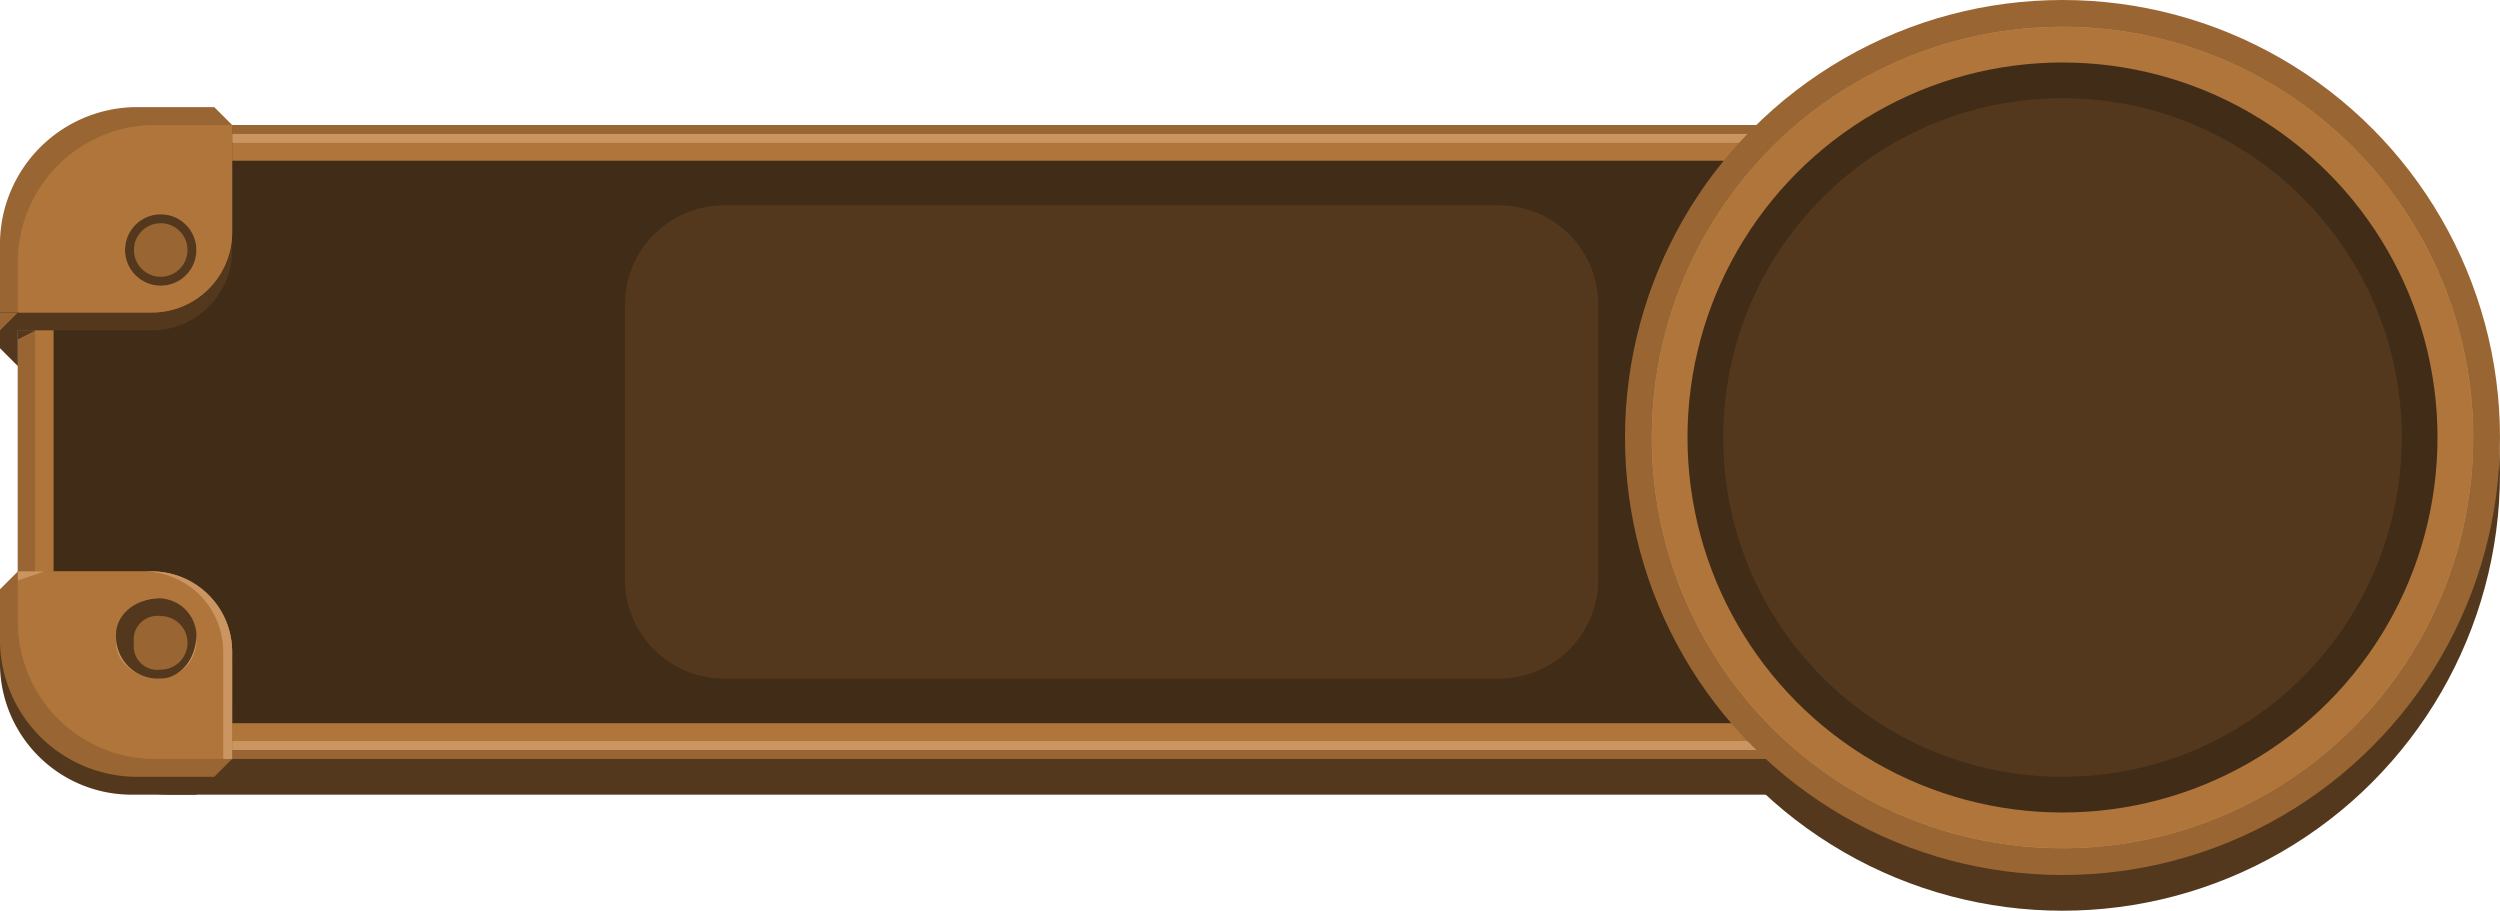 <svg xmlns="http://www.w3.org/2000/svg" viewBox="0 0 280 102"><defs><style>.cls-1{fill:#53381d;}.cls-2{fill:#963;}.cls-3{fill:#ca9560;}.cls-4{fill:#af753b;}.cls-5{fill:#412c17;}</style></defs><title>holderR</title><g id="Layer_2" data-name="Layer 2"><g id="svg2"><g id="g8204"><circle id="circle8206" class="cls-1" cx="231" cy="53" r="49"/><g id="g8208"><g id="g8210"><path id="path8212" class="cls-1" d="M226,18H19A16.85,16.85,0,0,0,2,35V71c0,10,8,18,17,18H226c9,0,17-8,17-18V35A16.85,16.85,0,0,0,226,18Z"/><path id="path8214" class="cls-2" d="M226,14H19C10,14,2,22,2,31V68c0,9,8,17,17,17H226c9,0,17-8,17-17V31C243,22,235,14,226,14Z"/><path id="path8216" class="cls-3" d="M225,15H20C11,15,4,23,4,32V67c0,9,7,17,16,17H225c9,0,17-8,17-17V32C242,23,234,15,225,15Z"/><path id="path8218" class="cls-4" d="M225,16H20A15.8,15.8,0,0,0,4,32V67A15.8,15.8,0,0,0,20,83H225a15.8,15.8,0,0,0,16-16V32A15.8,15.8,0,0,0,225,16Z"/><path id="path8220" class="cls-5" d="M224,18H22C13,18,6,25,6,33V66c0,8,7,15,16,15H224a15.38,15.38,0,0,0,15-15V33A15.38,15.38,0,0,0,224,18Z"/></g><g id="g8222"><path id="path8224" class="cls-1" d="M230,14H220V28a9,9,0,0,0,9,9h16V29A14.73,14.73,0,0,0,230,14Z"/><path id="path8226" class="cls-2" d="M230,12h-8l-2,2V26a9,9,0,0,0,9,9h16V27A14.73,14.73,0,0,0,230,12Z"/><path id="path8228" class="cls-4" d="M220,14h0V26a9,9,0,0,0,9,9h15V29a15.38,15.38,0,0,0-15-15Z"/><circle id="circle8230" class="cls-3" cx="228" cy="28" r="4"/><polygon id="polygon8232" class="cls-1" points="243 41 245 39 245 35 243 35 243 41"/><polygon id="polygon8234" class="cls-2" points="245 35 245 37 244 35 244 35 245 35"/><polygon id="polygon8236" class="cls-1" points="243 38 242 37 243 37 243 38"/><path id="path8238" class="cls-3" d="M220,14h8a15.38,15.38,0,0,1,15,15v6h1V29a15.38,15.38,0,0,0-15-15Z"/><circle id="circle8240" class="cls-1" cx="228" cy="28" r="4"/><circle id="circle8242" class="cls-2" cx="228" cy="28" r="3"/></g><g id="g8244"><path id="path8246" class="cls-1" d="M15,14H26V28a9,9,0,0,1-9,9H0V29A15.38,15.38,0,0,1,15,14Z"/><path id="path8248" class="cls-2" d="M15,12h9l2,2V26a9,9,0,0,1-9,9H0V27A15.38,15.38,0,0,1,15,12Z"/><path id="path8250" class="cls-4" d="M25,14h1V26a9,9,0,0,1-9,9H2V29A15.38,15.38,0,0,1,17,14Z"/><circle id="circle8252" class="cls-3" cx="18" cy="28" r="4"/><polygon id="polygon8254" class="cls-1" points="2 41 0 39 0 35 2 35 2 41"/><polygon id="polygon8256" class="cls-2" points="0 35 0 37 2 35 1 35 0 35"/><polygon id="polygon8258" class="cls-1" points="2 38 4 37 2 37 2 38"/><path id="path8260" class="cls-3" d="M25,14H17A15.38,15.38,0,0,0,2,29v6H2V29A15.38,15.38,0,0,1,17,14Z"/><circle id="circle8262" class="cls-1" cx="18" cy="28" r="4"/><circle id="circle8264" class="cls-2" cx="18" cy="28" r="3"/></g><g id="g8266"><path id="path8268" class="cls-1" d="M230,89h-6l-2-2V70c1-2,4-3,7-3h15l1,2v5C245,83,239,89,230,89Z"/><path id="path8270" class="cls-2" d="M230,87h-8l-2-2V73a9,9,0,0,1,9-9h15l1,2v6A14.73,14.73,0,0,1,230,87Z"/><path id="path8272" class="cls-4" d="M220,85h0V73a9,9,0,0,1,9-9h15v6a15.38,15.38,0,0,1-15,15Z"/><path id="path8274" class="cls-3" d="M228,76c-3,0-5-2-5-4a4.72,4.72,0,0,1,5-5c2,0,4,2,4,5A4.3,4.3,0,0,1,228,76Z"/><path id="path8276" class="cls-3" d="M220,85h8a15.38,15.38,0,0,0,15-15V64h1v6a15.38,15.38,0,0,1-15,15Z"/><path id="path8278" class="cls-1" d="M228,76a4.72,4.72,0,0,1-5-5c0-2,2-4,5-4a4.3,4.3,0,0,1,4,4C232,74,230,76,228,76Z"/><path id="path8280" class="cls-2" d="M228,75a2.65,2.65,0,0,1-3-3,2.65,2.65,0,0,1,3-3,3,3,0,0,1,0,6Z"/><path id="path8282" class="cls-3" d="M220,85h0V73a9,9,0,0,1,9-9h15v1l-4-1H229a9,9,0,0,0-9,9V85Z"/></g><g id="g8284"><path id="path8286" class="cls-1" d="M15,89h7l2-2V70a9.08,9.08,0,0,0-7-3H2L0,69v5A14.73,14.73,0,0,0,15,89Z"/><path id="path8288" class="cls-2" d="M15,87h9l2-2V73a9,9,0,0,0-9-9H2L0,66v6A15.38,15.38,0,0,0,15,87Z"/><path id="path8290" class="cls-4" d="M25,85h1V73a9,9,0,0,0-9-9H2v6A15.38,15.38,0,0,0,17,85Z"/><path id="path8292" class="cls-3" d="M18,76a4.3,4.3,0,0,0,4-4c0-3-2-5-4-5a4.72,4.72,0,0,0-5,5C13,74,15,76,18,76Z"/><path id="path8294" class="cls-3" d="M25,85H17A15.38,15.38,0,0,1,2,70V64H2v6A15.38,15.38,0,0,0,17,85Z"/><path id="path8296" class="cls-1" d="M18,76c2,0,4-2,4-5a4.3,4.3,0,0,0-4-4c-3,0-5,2-5,4A4.72,4.72,0,0,0,18,76Z"/><path id="path8298" class="cls-2" d="M18,75a3,3,0,0,0,0-6,2.65,2.65,0,0,0-3,3A2.65,2.65,0,0,0,18,75Z"/><path id="path8300" class="cls-3" d="M25,85h1V73a9,9,0,0,0-9-9H2v1l3-1H16a9,9,0,0,1,9,9V85Z"/></g><path id="path8302" class="cls-1" d="M168,23H81A11.1,11.1,0,0,0,70,34V65A11.1,11.1,0,0,0,81,76h87a11.1,11.1,0,0,0,11-11V34A11.1,11.1,0,0,0,168,23Z"/></g><circle id="circle8304" class="cls-2" cx="231" cy="49" r="49"/><circle id="circle8306" class="cls-3" cx="231" cy="49" r="46"/><circle id="circle8308" class="cls-4" cx="231" cy="49" r="46"/><circle id="circle8310" class="cls-5" cx="231" cy="49" r="42"/><circle id="circle8312" class="cls-1" cx="231" cy="49" r="38"/></g></g></g></svg>